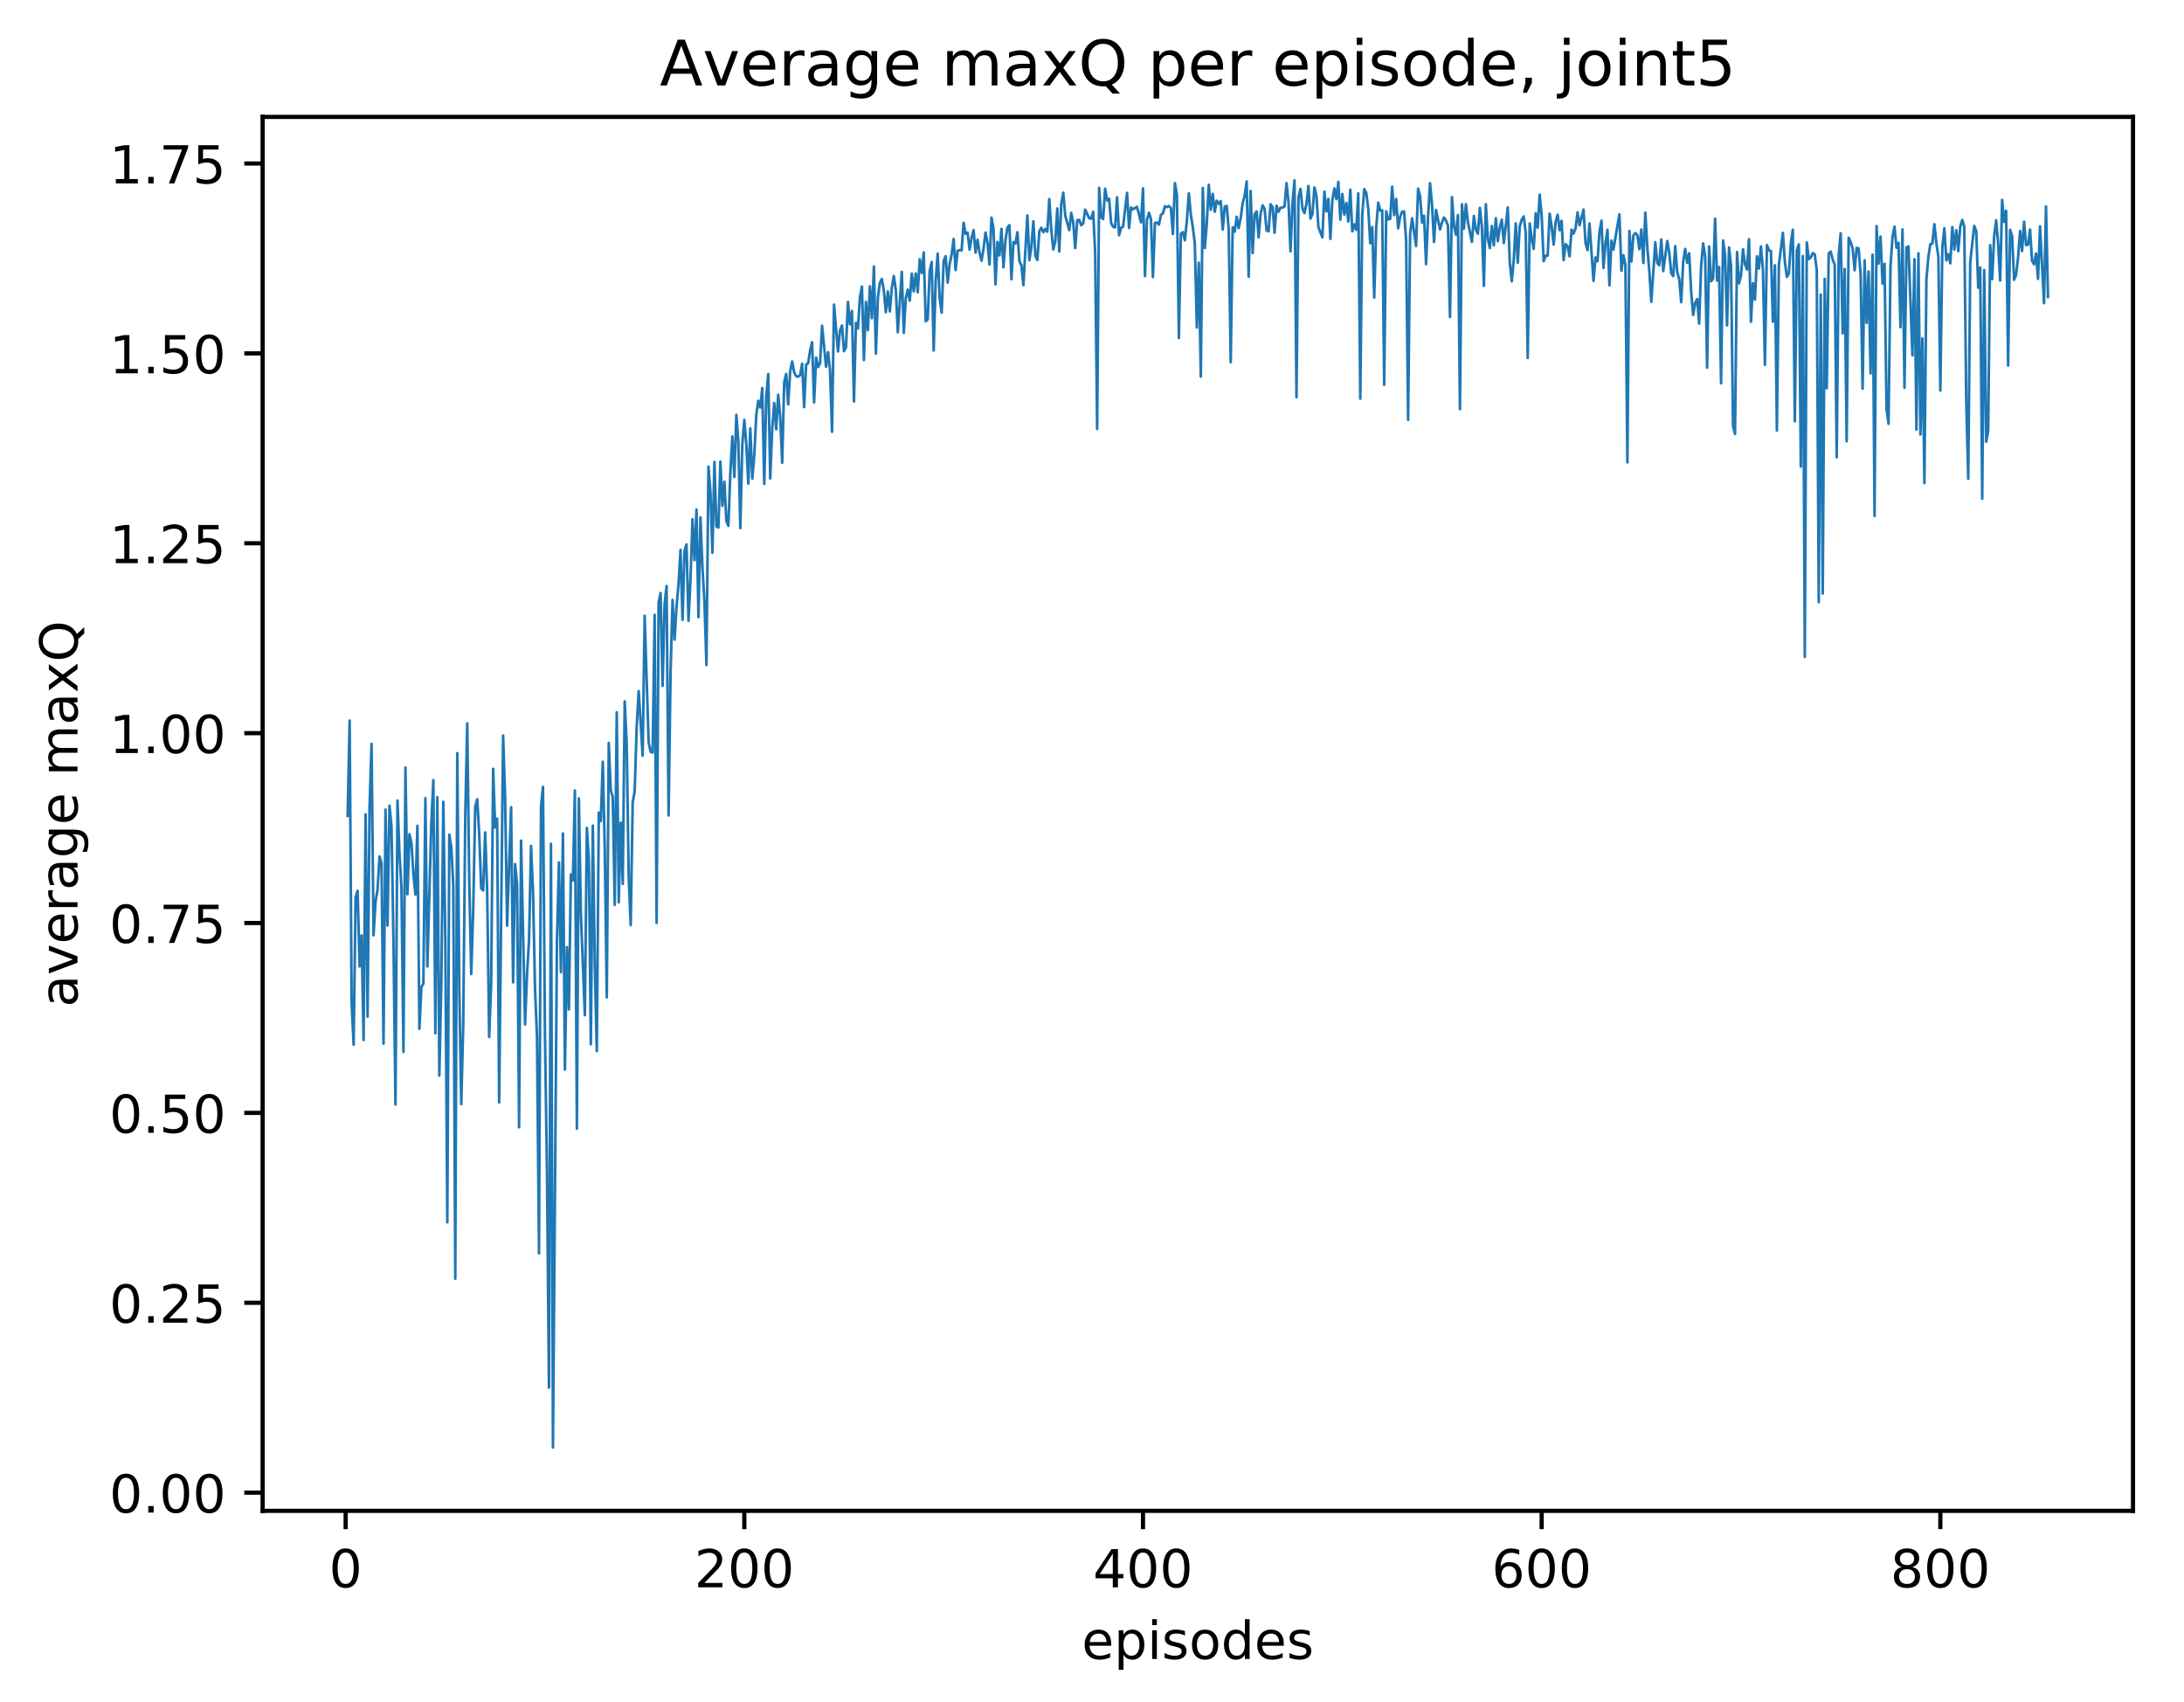 <?xml version="1.0" encoding="utf-8" standalone="no"?>
<!DOCTYPE svg PUBLIC "-//W3C//DTD SVG 1.1//EN"
  "http://www.w3.org/Graphics/SVG/1.1/DTD/svg11.dtd">
<!-- Created with matplotlib (http://matplotlib.org/) -->
<svg height="325pt" version="1.1" viewBox="0 0 417 325" width="417pt" xmlns="http://www.w3.org/2000/svg" xmlns:xlink="http://www.w3.org/1999/xlink">
 <defs>
  <style type="text/css">
*{stroke-linecap:butt;stroke-linejoin:round;}
  </style>
 </defs>
 <g id="figure_1">
  <g id="patch_1">
   <path d="M 0 325.986 
L 417.964 325.986 
L 417.964 0 
L 0 0 
z
" style="fill:#ffffff;"/>
  </g>
  <g id="axes_1">
   <g id="patch_2">
    <path d="M 50.144 288.43 
L 407.264 288.43 
L 407.264 22.318 
L 50.144 22.318 
z
" style="fill:#ffffff;"/>
   </g>
   <g id="matplotlib.axis_1">
    <g id="xtick_1">
     <g id="line2d_1">
      <defs>
       <path d="M 0 0 
L 0 3.5 
" id="m0e0c10f50f" style="stroke:#000000;stroke-width:0.8;"/>
      </defs>
      <g>
       <use style="stroke:#000000;stroke-width:0.8;" x="65.996" xlink:href="#m0e0c10f50f" y="288.43"/>
      </g>
     </g>
     <g id="text_1">
      <!-- 0 -->
      <defs>
       <path d="M 31.781 66.406 
Q 24.172 66.406 20.328 58.906 
Q 16.5 51.422 16.5 36.375 
Q 16.5 21.391 20.328 13.891 
Q 24.172 6.391 31.781 6.391 
Q 39.453 6.391 43.281 13.891 
Q 47.125 21.391 47.125 36.375 
Q 47.125 51.422 43.281 58.906 
Q 39.453 66.406 31.781 66.406 
z
M 31.781 74.219 
Q 44.047 74.219 50.516 64.516 
Q 56.984 54.828 56.984 36.375 
Q 56.984 17.969 50.516 8.266 
Q 44.047 -1.422 31.781 -1.422 
Q 19.531 -1.422 13.062 8.266 
Q 6.594 17.969 6.594 36.375 
Q 6.594 54.828 13.062 64.516 
Q 19.531 74.219 31.781 74.219 
z
" id="DejaVuSans-30"/>
      </defs>
      <g transform="translate(62.815 303.029)scale(0.1 -0.1)">
       <use xlink:href="#DejaVuSans-30"/>
      </g>
     </g>
    </g>
    <g id="xtick_2">
     <g id="line2d_2">
      <g>
       <use style="stroke:#000000;stroke-width:0.8;" x="142.117" xlink:href="#m0e0c10f50f" y="288.43"/>
      </g>
     </g>
     <g id="text_2">
      <!-- 200 -->
      <defs>
       <path d="M 19.188 8.297 
L 53.609 8.297 
L 53.609 0 
L 7.328 0 
L 7.328 8.297 
Q 12.938 14.109 22.625 23.891 
Q 32.328 33.688 34.812 36.531 
Q 39.547 41.844 41.422 45.531 
Q 43.312 49.219 43.312 52.781 
Q 43.312 58.594 39.234 62.25 
Q 35.156 65.922 28.609 65.922 
Q 23.969 65.922 18.812 64.312 
Q 13.672 62.703 7.812 59.422 
L 7.812 69.391 
Q 13.766 71.781 18.938 73 
Q 24.125 74.219 28.422 74.219 
Q 39.75 74.219 46.484 68.547 
Q 53.219 62.891 53.219 53.422 
Q 53.219 48.922 51.531 44.891 
Q 49.859 40.875 45.406 35.406 
Q 44.188 33.984 37.641 27.219 
Q 31.109 20.453 19.188 8.297 
z
" id="DejaVuSans-32"/>
      </defs>
      <g transform="translate(132.573 303.029)scale(0.1 -0.1)">
       <use xlink:href="#DejaVuSans-32"/>
       <use x="63.623" xlink:href="#DejaVuSans-30"/>
       <use x="127.246" xlink:href="#DejaVuSans-30"/>
      </g>
     </g>
    </g>
    <g id="xtick_3">
     <g id="line2d_3">
      <g>
       <use style="stroke:#000000;stroke-width:0.8;" x="218.237" xlink:href="#m0e0c10f50f" y="288.43"/>
      </g>
     </g>
     <g id="text_3">
      <!-- 400 -->
      <defs>
       <path d="M 37.797 64.312 
L 12.891 25.391 
L 37.797 25.391 
z
M 35.203 72.906 
L 47.609 72.906 
L 47.609 25.391 
L 58.016 25.391 
L 58.016 17.188 
L 47.609 17.188 
L 47.609 0 
L 37.797 0 
L 37.797 17.188 
L 4.891 17.188 
L 4.891 26.703 
z
" id="DejaVuSans-34"/>
      </defs>
      <g transform="translate(208.693 303.029)scale(0.1 -0.1)">
       <use xlink:href="#DejaVuSans-34"/>
       <use x="63.623" xlink:href="#DejaVuSans-30"/>
       <use x="127.246" xlink:href="#DejaVuSans-30"/>
      </g>
     </g>
    </g>
    <g id="xtick_4">
     <g id="line2d_4">
      <g>
       <use style="stroke:#000000;stroke-width:0.8;" x="294.358" xlink:href="#m0e0c10f50f" y="288.43"/>
      </g>
     </g>
     <g id="text_4">
      <!-- 600 -->
      <defs>
       <path d="M 33.016 40.375 
Q 26.375 40.375 22.484 35.828 
Q 18.609 31.297 18.609 23.391 
Q 18.609 15.531 22.484 10.953 
Q 26.375 6.391 33.016 6.391 
Q 39.656 6.391 43.531 10.953 
Q 47.406 15.531 47.406 23.391 
Q 47.406 31.297 43.531 35.828 
Q 39.656 40.375 33.016 40.375 
z
M 52.594 71.297 
L 52.594 62.312 
Q 48.875 64.062 45.094 64.984 
Q 41.312 65.922 37.594 65.922 
Q 27.828 65.922 22.672 59.328 
Q 17.531 52.734 16.797 39.406 
Q 19.672 43.656 24.016 45.922 
Q 28.375 48.188 33.594 48.188 
Q 44.578 48.188 50.953 41.516 
Q 57.328 34.859 57.328 23.391 
Q 57.328 12.156 50.688 5.359 
Q 44.047 -1.422 33.016 -1.422 
Q 20.359 -1.422 13.672 8.266 
Q 6.984 17.969 6.984 36.375 
Q 6.984 53.656 15.188 63.938 
Q 23.391 74.219 37.203 74.219 
Q 40.922 74.219 44.703 73.484 
Q 48.484 72.75 52.594 71.297 
z
" id="DejaVuSans-36"/>
      </defs>
      <g transform="translate(284.814 303.029)scale(0.1 -0.1)">
       <use xlink:href="#DejaVuSans-36"/>
       <use x="63.623" xlink:href="#DejaVuSans-30"/>
       <use x="127.246" xlink:href="#DejaVuSans-30"/>
      </g>
     </g>
    </g>
    <g id="xtick_5">
     <g id="line2d_5">
      <g>
       <use style="stroke:#000000;stroke-width:0.8;" x="370.478" xlink:href="#m0e0c10f50f" y="288.43"/>
      </g>
     </g>
     <g id="text_5">
      <!-- 800 -->
      <defs>
       <path d="M 31.781 34.625 
Q 24.75 34.625 20.719 30.859 
Q 16.703 27.094 16.703 20.516 
Q 16.703 13.922 20.719 10.156 
Q 24.75 6.391 31.781 6.391 
Q 38.812 6.391 42.859 10.172 
Q 46.922 13.969 46.922 20.516 
Q 46.922 27.094 42.891 30.859 
Q 38.875 34.625 31.781 34.625 
z
M 21.922 38.812 
Q 15.578 40.375 12.031 44.719 
Q 8.5 49.078 8.5 55.328 
Q 8.5 64.062 14.719 69.141 
Q 20.953 74.219 31.781 74.219 
Q 42.672 74.219 48.875 69.141 
Q 55.078 64.062 55.078 55.328 
Q 55.078 49.078 51.531 44.719 
Q 48 40.375 41.703 38.812 
Q 48.828 37.156 52.797 32.312 
Q 56.781 27.484 56.781 20.516 
Q 56.781 9.906 50.312 4.234 
Q 43.844 -1.422 31.781 -1.422 
Q 19.734 -1.422 13.25 4.234 
Q 6.781 9.906 6.781 20.516 
Q 6.781 27.484 10.781 32.312 
Q 14.797 37.156 21.922 38.812 
z
M 18.312 54.391 
Q 18.312 48.734 21.844 45.562 
Q 25.391 42.391 31.781 42.391 
Q 38.141 42.391 41.719 45.562 
Q 45.312 48.734 45.312 54.391 
Q 45.312 60.062 41.719 63.234 
Q 38.141 66.406 31.781 66.406 
Q 25.391 66.406 21.844 63.234 
Q 18.312 60.062 18.312 54.391 
z
" id="DejaVuSans-38"/>
      </defs>
      <g transform="translate(360.935 303.029)scale(0.1 -0.1)">
       <use xlink:href="#DejaVuSans-38"/>
       <use x="63.623" xlink:href="#DejaVuSans-30"/>
       <use x="127.246" xlink:href="#DejaVuSans-30"/>
      </g>
     </g>
    </g>
    <g id="text_6">
     <!-- episodes -->
     <defs>
      <path d="M 56.203 29.594 
L 56.203 25.203 
L 14.891 25.203 
Q 15.484 15.922 20.484 11.062 
Q 25.484 6.203 34.422 6.203 
Q 39.594 6.203 44.453 7.469 
Q 49.312 8.734 54.109 11.281 
L 54.109 2.781 
Q 49.266 0.734 44.188 -0.344 
Q 39.109 -1.422 33.891 -1.422 
Q 20.797 -1.422 13.156 6.188 
Q 5.516 13.812 5.516 26.812 
Q 5.516 40.234 12.766 48.109 
Q 20.016 56 32.328 56 
Q 43.359 56 49.781 48.891 
Q 56.203 41.797 56.203 29.594 
z
M 47.219 32.234 
Q 47.125 39.594 43.094 43.984 
Q 39.062 48.391 32.422 48.391 
Q 24.906 48.391 20.391 44.141 
Q 15.875 39.891 15.188 32.172 
z
" id="DejaVuSans-65"/>
      <path d="M 18.109 8.203 
L 18.109 -20.797 
L 9.078 -20.797 
L 9.078 54.688 
L 18.109 54.688 
L 18.109 46.391 
Q 20.953 51.266 25.266 53.625 
Q 29.594 56 35.594 56 
Q 45.562 56 51.781 48.094 
Q 58.016 40.188 58.016 27.297 
Q 58.016 14.406 51.781 6.484 
Q 45.562 -1.422 35.594 -1.422 
Q 29.594 -1.422 25.266 0.953 
Q 20.953 3.328 18.109 8.203 
z
M 48.688 27.297 
Q 48.688 37.203 44.609 42.844 
Q 40.531 48.484 33.406 48.484 
Q 26.266 48.484 22.188 42.844 
Q 18.109 37.203 18.109 27.297 
Q 18.109 17.391 22.188 11.75 
Q 26.266 6.109 33.406 6.109 
Q 40.531 6.109 44.609 11.75 
Q 48.688 17.391 48.688 27.297 
z
" id="DejaVuSans-70"/>
      <path d="M 9.422 54.688 
L 18.406 54.688 
L 18.406 0 
L 9.422 0 
z
M 9.422 75.984 
L 18.406 75.984 
L 18.406 64.594 
L 9.422 64.594 
z
" id="DejaVuSans-69"/>
      <path d="M 44.281 53.078 
L 44.281 44.578 
Q 40.484 46.531 36.375 47.5 
Q 32.281 48.484 27.875 48.484 
Q 21.188 48.484 17.844 46.438 
Q 14.5 44.391 14.5 40.281 
Q 14.5 37.156 16.891 35.375 
Q 19.281 33.594 26.516 31.984 
L 29.594 31.297 
Q 39.156 29.25 43.188 25.516 
Q 47.219 21.781 47.219 15.094 
Q 47.219 7.469 41.188 3.016 
Q 35.156 -1.422 24.609 -1.422 
Q 20.219 -1.422 15.453 -0.562 
Q 10.688 0.297 5.422 2 
L 5.422 11.281 
Q 10.406 8.688 15.234 7.391 
Q 20.062 6.109 24.812 6.109 
Q 31.156 6.109 34.562 8.281 
Q 37.984 10.453 37.984 14.406 
Q 37.984 18.062 35.516 20.016 
Q 33.062 21.969 24.703 23.781 
L 21.578 24.516 
Q 13.234 26.266 9.516 29.906 
Q 5.812 33.547 5.812 39.891 
Q 5.812 47.609 11.281 51.797 
Q 16.75 56 26.812 56 
Q 31.781 56 36.172 55.266 
Q 40.578 54.547 44.281 53.078 
z
" id="DejaVuSans-73"/>
      <path d="M 30.609 48.391 
Q 23.391 48.391 19.188 42.75 
Q 14.984 37.109 14.984 27.297 
Q 14.984 17.484 19.156 11.844 
Q 23.344 6.203 30.609 6.203 
Q 37.797 6.203 41.984 11.859 
Q 46.188 17.531 46.188 27.297 
Q 46.188 37.016 41.984 42.703 
Q 37.797 48.391 30.609 48.391 
z
M 30.609 56 
Q 42.328 56 49.016 48.375 
Q 55.719 40.766 55.719 27.297 
Q 55.719 13.875 49.016 6.219 
Q 42.328 -1.422 30.609 -1.422 
Q 18.844 -1.422 12.172 6.219 
Q 5.516 13.875 5.516 27.297 
Q 5.516 40.766 12.172 48.375 
Q 18.844 56 30.609 56 
z
" id="DejaVuSans-6f"/>
      <path d="M 45.406 46.391 
L 45.406 75.984 
L 54.391 75.984 
L 54.391 0 
L 45.406 0 
L 45.406 8.203 
Q 42.578 3.328 38.25 0.953 
Q 33.938 -1.422 27.875 -1.422 
Q 17.969 -1.422 11.734 6.484 
Q 5.516 14.406 5.516 27.297 
Q 5.516 40.188 11.734 48.094 
Q 17.969 56 27.875 56 
Q 33.938 56 38.25 53.625 
Q 42.578 51.266 45.406 46.391 
z
M 14.797 27.297 
Q 14.797 17.391 18.875 11.75 
Q 22.953 6.109 30.078 6.109 
Q 37.203 6.109 41.297 11.75 
Q 45.406 17.391 45.406 27.297 
Q 45.406 37.203 41.297 42.844 
Q 37.203 48.484 30.078 48.484 
Q 22.953 48.484 18.875 42.844 
Q 14.797 37.203 14.797 27.297 
z
" id="DejaVuSans-64"/>
     </defs>
     <g transform="translate(206.544 316.707)scale(0.1 -0.1)">
      <use xlink:href="#DejaVuSans-65"/>
      <use x="61.523" xlink:href="#DejaVuSans-70"/>
      <use x="125" xlink:href="#DejaVuSans-69"/>
      <use x="152.783" xlink:href="#DejaVuSans-73"/>
      <use x="204.883" xlink:href="#DejaVuSans-6f"/>
      <use x="266.064" xlink:href="#DejaVuSans-64"/>
      <use x="329.541" xlink:href="#DejaVuSans-65"/>
      <use x="391.064" xlink:href="#DejaVuSans-73"/>
     </g>
    </g>
   </g>
   <g id="matplotlib.axis_2">
    <g id="ytick_1">
     <g id="line2d_6">
      <defs>
       <path d="M 0 0 
L -3.5 0 
" id="m1583021fbf" style="stroke:#000000;stroke-width:0.8;"/>
      </defs>
      <g>
       <use style="stroke:#000000;stroke-width:0.8;" x="50.144" xlink:href="#m1583021fbf" y="284.96"/>
      </g>
     </g>
     <g id="text_7">
      <!-- 0.00 -->
      <defs>
       <path d="M 10.688 12.406 
L 21 12.406 
L 21 0 
L 10.688 0 
z
" id="DejaVuSans-2e"/>
      </defs>
      <g transform="translate(20.878 288.759)scale(0.1 -0.1)">
       <use xlink:href="#DejaVuSans-30"/>
       <use x="63.623" xlink:href="#DejaVuSans-2e"/>
       <use x="95.41" xlink:href="#DejaVuSans-30"/>
       <use x="159.033" xlink:href="#DejaVuSans-30"/>
      </g>
     </g>
    </g>
    <g id="ytick_2">
     <g id="line2d_7">
      <g>
       <use style="stroke:#000000;stroke-width:0.8;" x="50.144" xlink:href="#m1583021fbf" y="248.711"/>
      </g>
     </g>
     <g id="text_8">
      <!-- 0.25 -->
      <defs>
       <path d="M 10.797 72.906 
L 49.516 72.906 
L 49.516 64.594 
L 19.828 64.594 
L 19.828 46.734 
Q 21.969 47.469 24.109 47.828 
Q 26.266 48.188 28.422 48.188 
Q 40.625 48.188 47.75 41.5 
Q 54.891 34.812 54.891 23.391 
Q 54.891 11.625 47.562 5.094 
Q 40.234 -1.422 26.906 -1.422 
Q 22.312 -1.422 17.547 -0.641 
Q 12.797 0.141 7.719 1.703 
L 7.719 11.625 
Q 12.109 9.234 16.797 8.062 
Q 21.484 6.891 26.703 6.891 
Q 35.156 6.891 40.078 11.328 
Q 45.016 15.766 45.016 23.391 
Q 45.016 31 40.078 35.438 
Q 35.156 39.891 26.703 39.891 
Q 22.75 39.891 18.812 39.016 
Q 14.891 38.141 10.797 36.281 
z
" id="DejaVuSans-35"/>
      </defs>
      <g transform="translate(20.878 252.51)scale(0.1 -0.1)">
       <use xlink:href="#DejaVuSans-30"/>
       <use x="63.623" xlink:href="#DejaVuSans-2e"/>
       <use x="95.41" xlink:href="#DejaVuSans-32"/>
       <use x="159.033" xlink:href="#DejaVuSans-35"/>
      </g>
     </g>
    </g>
    <g id="ytick_3">
     <g id="line2d_8">
      <g>
       <use style="stroke:#000000;stroke-width:0.8;" x="50.144" xlink:href="#m1583021fbf" y="212.461"/>
      </g>
     </g>
     <g id="text_9">
      <!-- 0.50 -->
      <g transform="translate(20.878 216.26)scale(0.1 -0.1)">
       <use xlink:href="#DejaVuSans-30"/>
       <use x="63.623" xlink:href="#DejaVuSans-2e"/>
       <use x="95.41" xlink:href="#DejaVuSans-35"/>
       <use x="159.033" xlink:href="#DejaVuSans-30"/>
      </g>
     </g>
    </g>
    <g id="ytick_4">
     <g id="line2d_9">
      <g>
       <use style="stroke:#000000;stroke-width:0.8;" x="50.144" xlink:href="#m1583021fbf" y="176.212"/>
      </g>
     </g>
     <g id="text_10">
      <!-- 0.75 -->
      <defs>
       <path d="M 8.203 72.906 
L 55.078 72.906 
L 55.078 68.703 
L 28.609 0 
L 18.312 0 
L 43.219 64.594 
L 8.203 64.594 
z
" id="DejaVuSans-37"/>
      </defs>
      <g transform="translate(20.878 180.011)scale(0.1 -0.1)">
       <use xlink:href="#DejaVuSans-30"/>
       <use x="63.623" xlink:href="#DejaVuSans-2e"/>
       <use x="95.41" xlink:href="#DejaVuSans-37"/>
       <use x="159.033" xlink:href="#DejaVuSans-35"/>
      </g>
     </g>
    </g>
    <g id="ytick_5">
     <g id="line2d_10">
      <g>
       <use style="stroke:#000000;stroke-width:0.8;" x="50.144" xlink:href="#m1583021fbf" y="139.962"/>
      </g>
     </g>
     <g id="text_11">
      <!-- 1.00 -->
      <defs>
       <path d="M 12.406 8.297 
L 28.516 8.297 
L 28.516 63.922 
L 10.984 60.406 
L 10.984 69.391 
L 28.422 72.906 
L 38.281 72.906 
L 38.281 8.297 
L 54.391 8.297 
L 54.391 0 
L 12.406 0 
z
" id="DejaVuSans-31"/>
      </defs>
      <g transform="translate(20.878 143.762)scale(0.1 -0.1)">
       <use xlink:href="#DejaVuSans-31"/>
       <use x="63.623" xlink:href="#DejaVuSans-2e"/>
       <use x="95.41" xlink:href="#DejaVuSans-30"/>
       <use x="159.033" xlink:href="#DejaVuSans-30"/>
      </g>
     </g>
    </g>
    <g id="ytick_6">
     <g id="line2d_11">
      <g>
       <use style="stroke:#000000;stroke-width:0.8;" x="50.144" xlink:href="#m1583021fbf" y="103.713"/>
      </g>
     </g>
     <g id="text_12">
      <!-- 1.25 -->
      <g transform="translate(20.878 107.512)scale(0.1 -0.1)">
       <use xlink:href="#DejaVuSans-31"/>
       <use x="63.623" xlink:href="#DejaVuSans-2e"/>
       <use x="95.41" xlink:href="#DejaVuSans-32"/>
       <use x="159.033" xlink:href="#DejaVuSans-35"/>
      </g>
     </g>
    </g>
    <g id="ytick_7">
     <g id="line2d_12">
      <g>
       <use style="stroke:#000000;stroke-width:0.8;" x="50.144" xlink:href="#m1583021fbf" y="67.464"/>
      </g>
     </g>
     <g id="text_13">
      <!-- 1.50 -->
      <g transform="translate(20.878 71.263)scale(0.1 -0.1)">
       <use xlink:href="#DejaVuSans-31"/>
       <use x="63.623" xlink:href="#DejaVuSans-2e"/>
       <use x="95.41" xlink:href="#DejaVuSans-35"/>
       <use x="159.033" xlink:href="#DejaVuSans-30"/>
      </g>
     </g>
    </g>
    <g id="ytick_8">
     <g id="line2d_13">
      <g>
       <use style="stroke:#000000;stroke-width:0.8;" x="50.144" xlink:href="#m1583021fbf" y="31.214"/>
      </g>
     </g>
     <g id="text_14">
      <!-- 1.75 -->
      <g transform="translate(20.878 35.014)scale(0.1 -0.1)">
       <use xlink:href="#DejaVuSans-31"/>
       <use x="63.623" xlink:href="#DejaVuSans-2e"/>
       <use x="95.41" xlink:href="#DejaVuSans-37"/>
       <use x="159.033" xlink:href="#DejaVuSans-35"/>
      </g>
     </g>
    </g>
    <g id="text_15">
     <!-- average maxQ -->
     <defs>
      <path d="M 34.281 27.484 
Q 23.391 27.484 19.188 25 
Q 14.984 22.516 14.984 16.5 
Q 14.984 11.719 18.141 8.906 
Q 21.297 6.109 26.703 6.109 
Q 34.188 6.109 38.703 11.406 
Q 43.219 16.703 43.219 25.484 
L 43.219 27.484 
z
M 52.203 31.203 
L 52.203 0 
L 43.219 0 
L 43.219 8.297 
Q 40.141 3.328 35.547 0.953 
Q 30.953 -1.422 24.312 -1.422 
Q 15.922 -1.422 10.953 3.297 
Q 6 8.016 6 15.922 
Q 6 25.141 12.172 29.828 
Q 18.359 34.516 30.609 34.516 
L 43.219 34.516 
L 43.219 35.406 
Q 43.219 41.609 39.141 45 
Q 35.062 48.391 27.688 48.391 
Q 23 48.391 18.547 47.266 
Q 14.109 46.141 10.016 43.891 
L 10.016 52.203 
Q 14.938 54.109 19.578 55.047 
Q 24.219 56 28.609 56 
Q 40.484 56 46.344 49.844 
Q 52.203 43.703 52.203 31.203 
z
" id="DejaVuSans-61"/>
      <path d="M 2.984 54.688 
L 12.5 54.688 
L 29.594 8.797 
L 46.688 54.688 
L 56.203 54.688 
L 35.688 0 
L 23.484 0 
z
" id="DejaVuSans-76"/>
      <path d="M 41.109 46.297 
Q 39.594 47.172 37.812 47.578 
Q 36.031 48 33.891 48 
Q 26.266 48 22.188 43.047 
Q 18.109 38.094 18.109 28.812 
L 18.109 0 
L 9.078 0 
L 9.078 54.688 
L 18.109 54.688 
L 18.109 46.188 
Q 20.953 51.172 25.484 53.578 
Q 30.031 56 36.531 56 
Q 37.453 56 38.578 55.875 
Q 39.703 55.766 41.062 55.516 
z
" id="DejaVuSans-72"/>
      <path d="M 45.406 27.984 
Q 45.406 37.75 41.375 43.109 
Q 37.359 48.484 30.078 48.484 
Q 22.859 48.484 18.828 43.109 
Q 14.797 37.75 14.797 27.984 
Q 14.797 18.266 18.828 12.891 
Q 22.859 7.516 30.078 7.516 
Q 37.359 7.516 41.375 12.891 
Q 45.406 18.266 45.406 27.984 
z
M 54.391 6.781 
Q 54.391 -7.172 48.188 -13.984 
Q 42 -20.797 29.203 -20.797 
Q 24.469 -20.797 20.266 -20.094 
Q 16.062 -19.391 12.109 -17.922 
L 12.109 -9.188 
Q 16.062 -11.328 19.922 -12.344 
Q 23.781 -13.375 27.781 -13.375 
Q 36.625 -13.375 41.016 -8.766 
Q 45.406 -4.156 45.406 5.172 
L 45.406 9.625 
Q 42.625 4.781 38.281 2.391 
Q 33.938 0 27.875 0 
Q 17.828 0 11.672 7.656 
Q 5.516 15.328 5.516 27.984 
Q 5.516 40.672 11.672 48.328 
Q 17.828 56 27.875 56 
Q 33.938 56 38.281 53.609 
Q 42.625 51.219 45.406 46.391 
L 45.406 54.688 
L 54.391 54.688 
z
" id="DejaVuSans-67"/>
      <path id="DejaVuSans-20"/>
      <path d="M 52 44.188 
Q 55.375 50.25 60.062 53.125 
Q 64.75 56 71.094 56 
Q 79.641 56 84.281 50.016 
Q 88.922 44.047 88.922 33.016 
L 88.922 0 
L 79.891 0 
L 79.891 32.719 
Q 79.891 40.578 77.094 44.375 
Q 74.312 48.188 68.609 48.188 
Q 61.625 48.188 57.562 43.547 
Q 53.516 38.922 53.516 30.906 
L 53.516 0 
L 44.484 0 
L 44.484 32.719 
Q 44.484 40.625 41.703 44.406 
Q 38.922 48.188 33.109 48.188 
Q 26.219 48.188 22.156 43.531 
Q 18.109 38.875 18.109 30.906 
L 18.109 0 
L 9.078 0 
L 9.078 54.688 
L 18.109 54.688 
L 18.109 46.188 
Q 21.188 51.219 25.484 53.609 
Q 29.781 56 35.688 56 
Q 41.656 56 45.828 52.969 
Q 50 49.953 52 44.188 
z
" id="DejaVuSans-6d"/>
      <path d="M 54.891 54.688 
L 35.109 28.078 
L 55.906 0 
L 45.312 0 
L 29.391 21.484 
L 13.484 0 
L 2.875 0 
L 24.125 28.609 
L 4.688 54.688 
L 15.281 54.688 
L 29.781 35.203 
L 44.281 54.688 
z
" id="DejaVuSans-78"/>
      <path d="M 39.406 66.219 
Q 28.656 66.219 22.328 58.203 
Q 16.016 50.203 16.016 36.375 
Q 16.016 22.609 22.328 14.594 
Q 28.656 6.594 39.406 6.594 
Q 50.141 6.594 56.422 14.594 
Q 62.703 22.609 62.703 36.375 
Q 62.703 50.203 56.422 58.203 
Q 50.141 66.219 39.406 66.219 
z
M 53.219 1.312 
L 66.219 -12.891 
L 54.297 -12.891 
L 43.5 -1.219 
Q 41.891 -1.312 41.031 -1.359 
Q 40.188 -1.422 39.406 -1.422 
Q 24.031 -1.422 14.812 8.859 
Q 5.609 19.141 5.609 36.375 
Q 5.609 53.656 14.812 63.938 
Q 24.031 74.219 39.406 74.219 
Q 54.734 74.219 63.906 63.938 
Q 73.094 53.656 73.094 36.375 
Q 73.094 23.688 67.984 14.641 
Q 62.891 5.609 53.219 1.312 
z
" id="DejaVuSans-51"/>
     </defs>
     <g transform="translate(14.798 192.263)rotate(-90)scale(0.1 -0.1)">
      <use xlink:href="#DejaVuSans-61"/>
      <use x="61.279" xlink:href="#DejaVuSans-76"/>
      <use x="120.459" xlink:href="#DejaVuSans-65"/>
      <use x="181.982" xlink:href="#DejaVuSans-72"/>
      <use x="223.096" xlink:href="#DejaVuSans-61"/>
      <use x="284.375" xlink:href="#DejaVuSans-67"/>
      <use x="347.852" xlink:href="#DejaVuSans-65"/>
      <use x="409.375" xlink:href="#DejaVuSans-20"/>
      <use x="441.162" xlink:href="#DejaVuSans-6d"/>
      <use x="538.574" xlink:href="#DejaVuSans-61"/>
      <use x="599.854" xlink:href="#DejaVuSans-78"/>
      <use x="659.033" xlink:href="#DejaVuSans-51"/>
     </g>
    </g>
   </g>
   <g id="line2d_14">
    <path clip-path="url(#p3f59b13cc4)" d="M 66.376 155.761 
L 66.757 137.565 
L 67.138 191.533 
L 67.518 199.447 
L 67.899 171.292 
L 68.279 170.057 
L 68.66 184.497 
L 69.041 178.579 
L 69.421 198.551 
L 69.802 155.471 
L 70.183 194.09 
L 70.563 154.065 
L 70.944 142.012 
L 71.324 178.561 
L 71.705 172.056 
L 72.086 169.867 
L 72.466 163.495 
L 72.847 164.789 
L 73.227 199.236 
L 73.608 154.561 
L 73.989 176.691 
L 74.369 153.809 
L 74.75 157.725 
L 75.13 179.831 
L 75.511 210.866 
L 75.892 152.832 
L 76.272 162.867 
L 76.653 169.447 
L 77.033 200.822 
L 77.414 146.538 
L 77.795 170.709 
L 78.175 159.252 
L 78.556 161.001 
L 78.936 166.823 
L 79.317 170.783 
L 79.698 157.657 
L 80.078 196.403 
L 80.459 188.423 
L 80.839 187.799 
L 81.22 152.375 
L 81.601 184.505 
L 82.362 156.931 
L 82.742 148.946 
L 83.123 197.263 
L 83.504 152.188 
L 83.884 205.341 
L 84.265 187.509 
L 84.645 153.077 
L 85.026 179.423 
L 85.407 233.347 
L 85.787 159.338 
L 86.168 161.713 
L 86.548 168.93 
L 86.929 244.118 
L 87.31 143.78 
L 87.69 188.472 
L 88.071 210.794 
L 88.451 195.285 
L 88.832 155.93 
L 89.213 138.1 
L 89.593 168.083 
L 89.974 185.953 
L 90.354 173.687 
L 90.735 154.029 
L 91.116 152.579 
L 91.496 159.127 
L 91.877 169.609 
L 92.257 169.993 
L 92.638 158.906 
L 93.019 170.169 
L 93.399 197.971 
L 93.78 187.701 
L 94.161 146.786 
L 94.541 157.983 
L 94.922 156.289 
L 95.302 210.47 
L 96.064 140.412 
L 96.444 152.16 
L 96.825 176.716 
L 97.586 154.116 
L 97.967 187.537 
L 98.347 164.96 
L 98.728 168.883 
L 99.108 215.202 
L 99.489 160.476 
L 100.25 195.581 
L 100.631 185.952 
L 101.011 179.461 
L 101.392 161.49 
L 101.773 170.252 
L 102.153 188.725 
L 102.534 198.046 
L 102.914 239.289 
L 103.295 154.007 
L 103.676 150.213 
L 104.056 197.853 
L 104.437 223.663 
L 104.817 264.912 
L 105.198 161.082 
L 105.579 276.334 
L 106.34 179.84 
L 106.72 164.645 
L 107.101 185.586 
L 107.482 159.106 
L 107.862 204.194 
L 108.243 180.829 
L 108.623 192.705 
L 109.004 166.92 
L 109.385 168.079 
L 109.765 150.905 
L 110.146 215.472 
L 110.526 152.426 
L 110.907 174.414 
L 111.668 193.805 
L 112.049 158.049 
L 112.429 164.031 
L 112.81 199.352 
L 113.191 157.622 
L 113.571 184.673 
L 113.952 200.672 
L 114.332 155.133 
L 114.713 156.747 
L 115.094 145.426 
L 115.474 162.151 
L 115.855 190.395 
L 116.235 141.83 
L 116.616 150.859 
L 116.997 152.197 
L 117.377 172.744 
L 117.758 135.975 
L 118.139 172.272 
L 118.519 157.051 
L 118.9 168.743 
L 119.28 133.9 
L 119.661 142.162 
L 120.042 167.427 
L 120.422 176.617 
L 120.803 153.194 
L 121.183 151.025 
L 121.564 138.808 
L 121.945 131.936 
L 122.706 144.278 
L 123.086 117.555 
L 123.848 141.735 
L 124.228 143.537 
L 124.609 143.67 
L 124.989 117.375 
L 125.37 176.199 
L 125.751 114.988 
L 126.131 113.214 
L 126.512 130.948 
L 126.892 115.375 
L 127.273 111.874 
L 127.654 155.68 
L 128.034 128.31 
L 128.415 114.535 
L 128.795 122.116 
L 129.176 115.792 
L 129.557 111.46 
L 129.937 104.97 
L 130.318 118.322 
L 130.698 105.189 
L 131.079 103.924 
L 131.46 118.523 
L 131.84 110.612 
L 132.221 99.117 
L 132.601 106.932 
L 132.982 97.283 
L 133.363 117.813 
L 133.743 98.78 
L 134.124 108.414 
L 134.504 114.895 
L 134.885 126.959 
L 135.266 89.087 
L 135.646 93.938 
L 136.027 105.526 
L 136.407 88.195 
L 136.788 100.51 
L 137.169 100.713 
L 137.549 88.134 
L 137.93 96.57 
L 138.31 91.964 
L 138.691 99.476 
L 139.072 100.397 
L 139.452 90.135 
L 139.833 83.327 
L 140.214 91.047 
L 140.594 79.192 
L 140.975 84.388 
L 141.355 100.83 
L 141.736 84.851 
L 142.117 80.14 
L 142.497 84.814 
L 142.878 92.323 
L 143.258 81.778 
L 143.639 91.376 
L 144.02 86.925 
L 144.4 79.161 
L 144.781 76.519 
L 145.161 77.797 
L 145.542 74.075 
L 145.923 92.404 
L 146.303 75.632 
L 146.684 71.395 
L 147.064 91.348 
L 147.445 81.835 
L 147.826 76.922 
L 148.206 81.943 
L 148.587 75.359 
L 148.967 79.61 
L 149.348 88.35 
L 149.729 73.051 
L 150.109 71.377 
L 150.49 77.206 
L 150.87 70.891 
L 151.251 69.02 
L 151.632 71.08 
L 152.012 71.814 
L 152.393 71.915 
L 152.773 71.612 
L 153.154 69.426 
L 153.535 77.714 
L 153.915 69.612 
L 154.296 69.357 
L 154.676 66.939 
L 155.057 65.341 
L 155.438 76.816 
L 155.818 68.251 
L 156.199 70.07 
L 156.579 69.337 
L 156.96 62.181 
L 157.721 70.029 
L 158.102 67.234 
L 158.482 70.656 
L 158.863 82.436 
L 159.244 58.16 
L 160.005 67.092 
L 160.385 63.09 
L 160.766 62.133 
L 161.147 67.045 
L 161.527 66.303 
L 161.908 57.631 
L 162.288 61.913 
L 162.669 59.374 
L 163.05 76.638 
L 163.43 61.626 
L 163.811 62.718 
L 164.192 56.747 
L 164.572 54.704 
L 164.953 68.741 
L 165.333 57.638 
L 165.714 63.026 
L 166.095 54.651 
L 166.475 60.74 
L 166.856 50.877 
L 167.236 67.517 
L 167.617 56.837 
L 167.998 53.998 
L 168.378 53.263 
L 168.759 55.509 
L 169.139 59.604 
L 169.52 55.633 
L 169.901 59.454 
L 170.281 54.922 
L 170.662 52.69 
L 171.042 55.35 
L 171.423 63.438 
L 172.184 51.906 
L 172.565 63.542 
L 172.945 56.971 
L 173.326 55.288 
L 173.707 57.412 
L 174.087 52.232 
L 174.468 55.614 
L 174.848 52.214 
L 175.229 55.786 
L 175.61 49.496 
L 175.99 52.09 
L 176.371 48.196 
L 176.751 61.333 
L 177.132 60.969 
L 177.513 51.708 
L 177.893 50.027 
L 178.274 66.92 
L 178.654 53.553 
L 179.035 48.418 
L 179.416 56.932 
L 179.796 59.697 
L 180.177 49.821 
L 180.557 48.913 
L 180.938 53.961 
L 181.319 50.426 
L 181.699 48.565 
L 182.08 45.625 
L 182.46 51.561 
L 182.841 47.864 
L 183.222 47.749 
L 183.602 47.797 
L 183.983 42.522 
L 184.363 44.635 
L 184.744 44.399 
L 185.125 47.654 
L 185.505 45.422 
L 185.886 43.934 
L 186.266 48.229 
L 186.647 45.776 
L 187.028 48.263 
L 187.408 49.769 
L 187.789 47.46 
L 188.17 44.398 
L 188.55 46.376 
L 188.931 50.493 
L 189.311 41.55 
L 189.692 43.616 
L 190.073 54.296 
L 190.453 46.189 
L 190.834 48.763 
L 191.214 43.685 
L 191.595 51.028 
L 191.976 45.894 
L 192.356 43.445 
L 192.737 42.991 
L 193.117 53.318 
L 193.498 46.212 
L 193.879 46.498 
L 194.259 44.332 
L 194.64 49.858 
L 195.02 50.645 
L 195.401 54.443 
L 196.162 41.129 
L 196.543 49.681 
L 196.923 47.165 
L 197.304 42.251 
L 197.685 48.789 
L 198.065 49.641 
L 198.446 44.157 
L 198.826 43.474 
L 199.207 44.339 
L 199.588 43.713 
L 199.968 44.238 
L 200.349 37.991 
L 200.729 43.932 
L 201.11 47.626 
L 201.491 46.065 
L 201.871 39.803 
L 202.252 48.004 
L 202.632 38.927 
L 203.013 36.778 
L 203.394 41.186 
L 204.155 43.936 
L 204.535 40.627 
L 204.916 42.478 
L 205.297 47.371 
L 205.677 42.065 
L 206.058 41.975 
L 206.438 43.014 
L 206.819 42.647 
L 207.2 40.017 
L 207.961 41.667 
L 208.341 41.732 
L 208.722 40.414 
L 209.103 48.154 
L 209.483 81.889 
L 209.864 35.849 
L 210.244 41.475 
L 210.625 41.823 
L 211.006 36.021 
L 211.386 38.265 
L 211.767 37.942 
L 212.148 42.559 
L 212.528 43.303 
L 212.909 43.428 
L 213.289 37.662 
L 213.67 44.902 
L 214.051 43.492 
L 214.431 43.275 
L 215.192 36.821 
L 215.573 43.522 
L 215.954 39.616 
L 216.334 39.95 
L 217.095 39.477 
L 217.857 42.445 
L 218.237 35.958 
L 218.618 52.712 
L 218.998 41.95 
L 219.379 40.623 
L 219.76 41.826 
L 220.14 52.902 
L 220.521 42.565 
L 220.901 42.478 
L 221.282 42.886 
L 221.663 40.995 
L 222.043 40.74 
L 222.424 39.373 
L 222.804 39.54 
L 223.185 39.337 
L 223.566 39.702 
L 223.946 44.684 
L 224.327 34.965 
L 224.707 37.155 
L 225.088 64.52 
L 225.469 44.63 
L 225.849 44.311 
L 226.23 45.868 
L 226.61 42.147 
L 226.991 36.921 
L 227.372 41.001 
L 227.752 43.359 
L 228.133 46.488 
L 228.513 62.511 
L 228.894 50.166 
L 229.275 71.895 
L 229.655 35.879 
L 230.036 47.347 
L 230.416 42.815 
L 230.797 35.275 
L 231.178 40.037 
L 231.558 37.006 
L 231.939 40.419 
L 232.319 38.319 
L 232.7 38.926 
L 233.081 38.403 
L 233.461 43.846 
L 233.842 39.441 
L 234.222 39.307 
L 234.603 43.742 
L 234.984 69.141 
L 235.364 43.396 
L 235.745 44.227 
L 236.126 41.378 
L 236.506 43.535 
L 236.887 41.612 
L 237.267 38.797 
L 237.648 37.384 
L 238.029 34.634 
L 238.409 52.828 
L 238.79 36.44 
L 239.17 48.312 
L 239.551 40.851 
L 239.932 40.365 
L 240.312 45.318 
L 240.693 40.755 
L 241.073 39.207 
L 241.454 39.882 
L 241.835 43.988 
L 242.215 44.171 
L 242.596 38.993 
L 242.976 39.533 
L 243.357 44.432 
L 243.738 39.278 
L 244.118 40.433 
L 244.499 39.641 
L 244.879 39.623 
L 245.26 39.412 
L 245.641 34.952 
L 246.021 38.59 
L 246.402 47.981 
L 246.782 38.699 
L 247.163 34.414 
L 247.544 75.838 
L 247.924 37.693 
L 248.305 36.051 
L 248.685 39.803 
L 249.066 40.675 
L 249.447 38.918 
L 249.827 35.498 
L 250.208 41.748 
L 250.588 40.885 
L 250.969 35.797 
L 251.35 37.38 
L 251.73 43.377 
L 252.491 45.318 
L 252.872 36.566 
L 253.253 40.35 
L 253.633 37.98 
L 254.014 45.613 
L 254.394 38.22 
L 254.775 35.977 
L 255.156 38.017 
L 255.536 34.725 
L 255.917 41.944 
L 256.297 37.028 
L 256.678 40.975 
L 257.059 38.737 
L 257.439 42.293 
L 257.82 36.222 
L 258.2 44.165 
L 258.581 42.826 
L 258.962 43.879 
L 259.342 36.906 
L 259.723 76.117 
L 260.104 41.019 
L 260.484 36.108 
L 260.865 36.778 
L 261.245 39.859 
L 261.626 46.428 
L 262.007 43.349 
L 262.387 56.806 
L 262.768 43.398 
L 263.148 38.68 
L 263.529 40.215 
L 263.91 40.144 
L 264.29 73.472 
L 264.671 40.346 
L 265.051 41.902 
L 265.432 41.778 
L 265.813 35.635 
L 266.193 41.076 
L 266.574 37.976 
L 266.954 43.587 
L 267.335 41.373 
L 267.716 40.387 
L 268.096 40.39 
L 268.477 45.966 
L 268.857 80.164 
L 269.238 44.648 
L 269.619 41.676 
L 270.38 46.979 
L 270.76 36.008 
L 271.141 37.407 
L 271.522 42.5 
L 271.902 41.202 
L 272.283 50.434 
L 272.663 41.322 
L 273.044 34.973 
L 273.425 39.16 
L 273.805 46.186 
L 274.186 40.081 
L 274.947 43.797 
L 275.328 42.447 
L 275.708 41.521 
L 276.089 42.102 
L 276.469 43.064 
L 276.85 60.521 
L 277.231 37.627 
L 277.611 43.112 
L 277.992 44.812 
L 278.372 41.055 
L 278.753 78.121 
L 279.134 39.006 
L 279.514 43.657 
L 279.895 38.977 
L 280.275 42.414 
L 281.037 46.193 
L 281.417 41.234 
L 281.798 43.803 
L 282.179 44.634 
L 282.559 39.68 
L 282.94 43.305 
L 283.32 54.571 
L 283.701 38.989 
L 284.082 45.522 
L 284.462 47.371 
L 284.843 43.136 
L 285.223 46.831 
L 285.604 41.672 
L 285.985 46.044 
L 286.365 43.397 
L 286.746 41.924 
L 287.126 46.396 
L 287.888 39.613 
L 288.268 50.137 
L 288.649 53.7 
L 289.029 49.632 
L 289.41 42.653 
L 289.791 50.155 
L 290.171 43.234 
L 290.552 41.917 
L 290.932 41.317 
L 291.313 44.448 
L 291.694 68.336 
L 292.074 42.663 
L 292.455 45.558 
L 292.835 47.524 
L 293.216 40.715 
L 293.597 43.46 
L 293.977 37.166 
L 294.358 41.157 
L 294.738 49.862 
L 295.119 48.823 
L 295.5 48.793 
L 295.88 40.78 
L 296.261 43.218 
L 296.641 46.689 
L 297.022 42.371 
L 297.403 41.01 
L 297.783 43.947 
L 298.164 42.154 
L 298.544 49.66 
L 298.925 46.607 
L 299.306 46.999 
L 299.686 48.941 
L 300.067 43.822 
L 300.447 44.602 
L 300.828 43.586 
L 301.209 40.536 
L 301.589 43.002 
L 302.35 40.013 
L 302.731 46.401 
L 303.112 47.769 
L 303.492 42.673 
L 304.253 53.624 
L 304.634 49.14 
L 305.015 49.881 
L 305.395 44.241 
L 305.776 42.124 
L 306.157 51.16 
L 306.537 46.481 
L 306.918 43.858 
L 307.298 54.474 
L 307.679 45.941 
L 308.06 47.632 
L 309.201 40.906 
L 309.582 51.696 
L 309.963 48.715 
L 310.343 50.518 
L 310.724 88.273 
L 311.104 44.088 
L 311.485 49.911 
L 311.866 44.967 
L 312.246 44.501 
L 312.627 44.885 
L 313.007 47.567 
L 313.388 43.8 
L 313.769 50.208 
L 314.149 40.589 
L 314.53 47.257 
L 314.91 51.746 
L 315.291 57.615 
L 316.052 46.236 
L 316.433 50.183 
L 316.813 50.653 
L 317.194 45.724 
L 317.575 51.751 
L 318.336 46.018 
L 318.716 48.218 
L 319.097 52.141 
L 319.478 52.728 
L 319.858 46.984 
L 320.239 51.974 
L 320.619 53.273 
L 321 57.695 
L 321.381 49.932 
L 321.761 47.53 
L 322.142 50.169 
L 322.522 48.357 
L 322.903 55.692 
L 323.284 60.12 
L 323.664 57.881 
L 324.045 57.11 
L 324.425 61.786 
L 324.806 50.763 
L 325.187 46.459 
L 325.567 48.941 
L 325.948 70.191 
L 326.328 47.061 
L 326.709 53.682 
L 327.09 53.188 
L 327.47 41.748 
L 327.851 53.567 
L 328.231 50.99 
L 328.612 73.173 
L 328.993 45.916 
L 329.373 48.566 
L 329.754 62.13 
L 330.135 47.242 
L 330.515 50.794 
L 330.896 81.297 
L 331.276 82.843 
L 331.657 48.111 
L 332.038 54.083 
L 332.418 52.593 
L 332.799 47.586 
L 333.179 50.389 
L 333.56 51.443 
L 333.941 45.665 
L 334.321 61.427 
L 334.702 54.062 
L 335.082 57.213 
L 335.463 48.94 
L 335.844 51.261 
L 336.224 47.046 
L 336.605 51.42 
L 336.985 69.644 
L 337.366 46.785 
L 337.747 47.809 
L 338.127 47.903 
L 338.508 61.426 
L 338.888 50.646 
L 339.269 82.185 
L 339.65 50.605 
L 340.411 44.453 
L 340.791 49.984 
L 341.172 52.858 
L 341.553 52.196 
L 341.933 46.431 
L 342.314 43.851 
L 342.694 80.415 
L 343.075 47.772 
L 343.456 46.662 
L 343.836 89.088 
L 344.217 48.866 
L 344.597 125.414 
L 344.978 46.27 
L 345.359 49.477 
L 345.739 49.146 
L 346.12 48.317 
L 346.5 48.565 
L 346.881 51.602 
L 347.262 114.959 
L 347.642 56.247 
L 348.023 113.326 
L 348.403 53.23 
L 348.784 74.143 
L 349.165 48.367 
L 349.545 48.034 
L 349.926 49.544 
L 350.306 50.555 
L 350.687 87.294 
L 351.068 48.811 
L 351.448 44.537 
L 351.829 63.636 
L 352.209 51.34 
L 352.59 84.234 
L 352.971 45.385 
L 353.351 46.197 
L 353.732 47.455 
L 354.113 51.603 
L 354.493 47.321 
L 354.874 47.419 
L 355.254 52.316 
L 355.635 74.207 
L 356.016 49.696 
L 356.396 61.631 
L 356.777 51.831 
L 357.157 71.3 
L 357.538 48.624 
L 357.919 98.499 
L 358.299 43.154 
L 358.68 50.324 
L 359.06 45.166 
L 359.441 54.166 
L 359.822 50.353 
L 360.202 78.056 
L 360.583 80.904 
L 360.963 50.779 
L 361.344 45.23 
L 361.725 43.271 
L 362.105 47.293 
L 362.486 46.361 
L 362.866 62.468 
L 363.247 43.796 
L 363.628 74.021 
L 364.008 47.232 
L 364.389 47.032 
L 365.15 67.839 
L 365.531 49.496 
L 365.911 82.021 
L 366.292 48.361 
L 366.672 82.937 
L 367.053 64.586 
L 367.434 92.228 
L 367.814 53.301 
L 368.195 49.025 
L 368.575 46.605 
L 368.956 46.507 
L 369.337 42.794 
L 369.717 46.424 
L 370.098 48.977 
L 370.478 74.56 
L 370.859 47.192 
L 371.24 43.569 
L 371.62 49.709 
L 372.001 48.53 
L 372.381 50.269 
L 372.762 43.361 
L 373.143 47.654 
L 373.523 43.952 
L 373.904 47.949 
L 374.284 43.233 
L 374.665 41.988 
L 375.046 43.301 
L 375.426 76.802 
L 375.807 91.418 
L 376.187 50.017 
L 376.949 43.133 
L 377.329 44.095 
L 377.71 54.927 
L 378.091 51.067 
L 378.471 95.216 
L 378.852 51.557 
L 379.232 84.338 
L 379.613 82.219 
L 379.994 46.806 
L 380.374 53.285 
L 380.755 45.051 
L 381.135 42.043 
L 381.516 46.524 
L 381.897 53.561 
L 382.277 38.161 
L 382.658 42.355 
L 383.038 40.232 
L 383.419 69.779 
L 383.8 43.874 
L 384.18 45.099 
L 384.561 53.419 
L 384.941 52.458 
L 385.322 49.128 
L 385.703 44.099 
L 386.083 47.922 
L 386.464 42.328 
L 386.844 46.786 
L 387.225 46.723 
L 387.606 43.818 
L 387.986 49.782 
L 388.367 50.449 
L 388.747 48.4 
L 389.128 53.247 
L 389.509 43.215 
L 390.27 57.885 
L 390.65 39.412 
L 391.031 56.692 
L 391.031 56.692 
" style="fill:none;stroke:#1f77b4;stroke-linecap:square;stroke-width:0.5;"/>
   </g>
   <g id="patch_3">
    <path d="M 50.144 288.43 
L 50.144 22.318 
" style="fill:none;stroke:#000000;stroke-linecap:square;stroke-linejoin:miter;stroke-width:0.8;"/>
   </g>
   <g id="patch_4">
    <path d="M 407.264 288.43 
L 407.264 22.318 
" style="fill:none;stroke:#000000;stroke-linecap:square;stroke-linejoin:miter;stroke-width:0.8;"/>
   </g>
   <g id="patch_5">
    <path d="M 50.144 288.43 
L 407.264 288.43 
" style="fill:none;stroke:#000000;stroke-linecap:square;stroke-linejoin:miter;stroke-width:0.8;"/>
   </g>
   <g id="patch_6">
    <path d="M 50.144 22.318 
L 407.264 22.318 
" style="fill:none;stroke:#000000;stroke-linecap:square;stroke-linejoin:miter;stroke-width:0.8;"/>
   </g>
   <g id="text_16">
    <!-- Average maxQ per episode, joint5 -->
    <defs>
     <path d="M 34.188 63.188 
L 20.797 26.906 
L 47.609 26.906 
z
M 28.609 72.906 
L 39.797 72.906 
L 67.578 0 
L 57.328 0 
L 50.688 18.703 
L 17.828 18.703 
L 11.188 0 
L 0.781 0 
z
" id="DejaVuSans-41"/>
     <path d="M 11.719 12.406 
L 22.016 12.406 
L 22.016 4 
L 14.016 -11.625 
L 7.719 -11.625 
L 11.719 4 
z
" id="DejaVuSans-2c"/>
     <path d="M 9.422 54.688 
L 18.406 54.688 
L 18.406 -0.984 
Q 18.406 -11.422 14.422 -16.109 
Q 10.453 -20.797 1.609 -20.797 
L -1.812 -20.797 
L -1.812 -13.188 
L 0.594 -13.188 
Q 5.719 -13.188 7.562 -10.812 
Q 9.422 -8.453 9.422 -0.984 
z
M 9.422 75.984 
L 18.406 75.984 
L 18.406 64.594 
L 9.422 64.594 
z
" id="DejaVuSans-6a"/>
     <path d="M 54.891 33.016 
L 54.891 0 
L 45.906 0 
L 45.906 32.719 
Q 45.906 40.484 42.875 44.328 
Q 39.844 48.188 33.797 48.188 
Q 26.516 48.188 22.312 43.547 
Q 18.109 38.922 18.109 30.906 
L 18.109 0 
L 9.078 0 
L 9.078 54.688 
L 18.109 54.688 
L 18.109 46.188 
Q 21.344 51.125 25.703 53.562 
Q 30.078 56 35.797 56 
Q 45.219 56 50.047 50.172 
Q 54.891 44.344 54.891 33.016 
z
" id="DejaVuSans-6e"/>
     <path d="M 18.312 70.219 
L 18.312 54.688 
L 36.812 54.688 
L 36.812 47.703 
L 18.312 47.703 
L 18.312 18.016 
Q 18.312 11.328 20.141 9.422 
Q 21.969 7.516 27.594 7.516 
L 36.812 7.516 
L 36.812 0 
L 27.594 0 
Q 17.188 0 13.234 3.875 
Q 9.281 7.766 9.281 18.016 
L 9.281 47.703 
L 2.688 47.703 
L 2.688 54.688 
L 9.281 54.688 
L 9.281 70.219 
z
" id="DejaVuSans-74"/>
    </defs>
    <g transform="translate(125.976 16.318)scale(0.12 -0.12)">
     <use xlink:href="#DejaVuSans-41"/>
     <use x="68.33" xlink:href="#DejaVuSans-76"/>
     <use x="127.51" xlink:href="#DejaVuSans-65"/>
     <use x="189.033" xlink:href="#DejaVuSans-72"/>
     <use x="230.146" xlink:href="#DejaVuSans-61"/>
     <use x="291.426" xlink:href="#DejaVuSans-67"/>
     <use x="354.902" xlink:href="#DejaVuSans-65"/>
     <use x="416.426" xlink:href="#DejaVuSans-20"/>
     <use x="448.213" xlink:href="#DejaVuSans-6d"/>
     <use x="545.625" xlink:href="#DejaVuSans-61"/>
     <use x="606.904" xlink:href="#DejaVuSans-78"/>
     <use x="666.084" xlink:href="#DejaVuSans-51"/>
     <use x="744.795" xlink:href="#DejaVuSans-20"/>
     <use x="776.582" xlink:href="#DejaVuSans-70"/>
     <use x="840.059" xlink:href="#DejaVuSans-65"/>
     <use x="901.582" xlink:href="#DejaVuSans-72"/>
     <use x="942.695" xlink:href="#DejaVuSans-20"/>
     <use x="974.482" xlink:href="#DejaVuSans-65"/>
     <use x="1036.006" xlink:href="#DejaVuSans-70"/>
     <use x="1099.482" xlink:href="#DejaVuSans-69"/>
     <use x="1127.266" xlink:href="#DejaVuSans-73"/>
     <use x="1179.365" xlink:href="#DejaVuSans-6f"/>
     <use x="1240.547" xlink:href="#DejaVuSans-64"/>
     <use x="1304.023" xlink:href="#DejaVuSans-65"/>
     <use x="1365.547" xlink:href="#DejaVuSans-2c"/>
     <use x="1397.334" xlink:href="#DejaVuSans-20"/>
     <use x="1429.121" xlink:href="#DejaVuSans-6a"/>
     <use x="1456.904" xlink:href="#DejaVuSans-6f"/>
     <use x="1518.086" xlink:href="#DejaVuSans-69"/>
     <use x="1545.869" xlink:href="#DejaVuSans-6e"/>
     <use x="1609.248" xlink:href="#DejaVuSans-74"/>
     <use x="1648.457" xlink:href="#DejaVuSans-35"/>
    </g>
   </g>
  </g>
 </g>
 <defs>
  <clipPath id="p3f59b13cc4">
   <rect height="266.112" width="357.12" x="50.144" y="22.318"/>
  </clipPath>
 </defs>
</svg>
